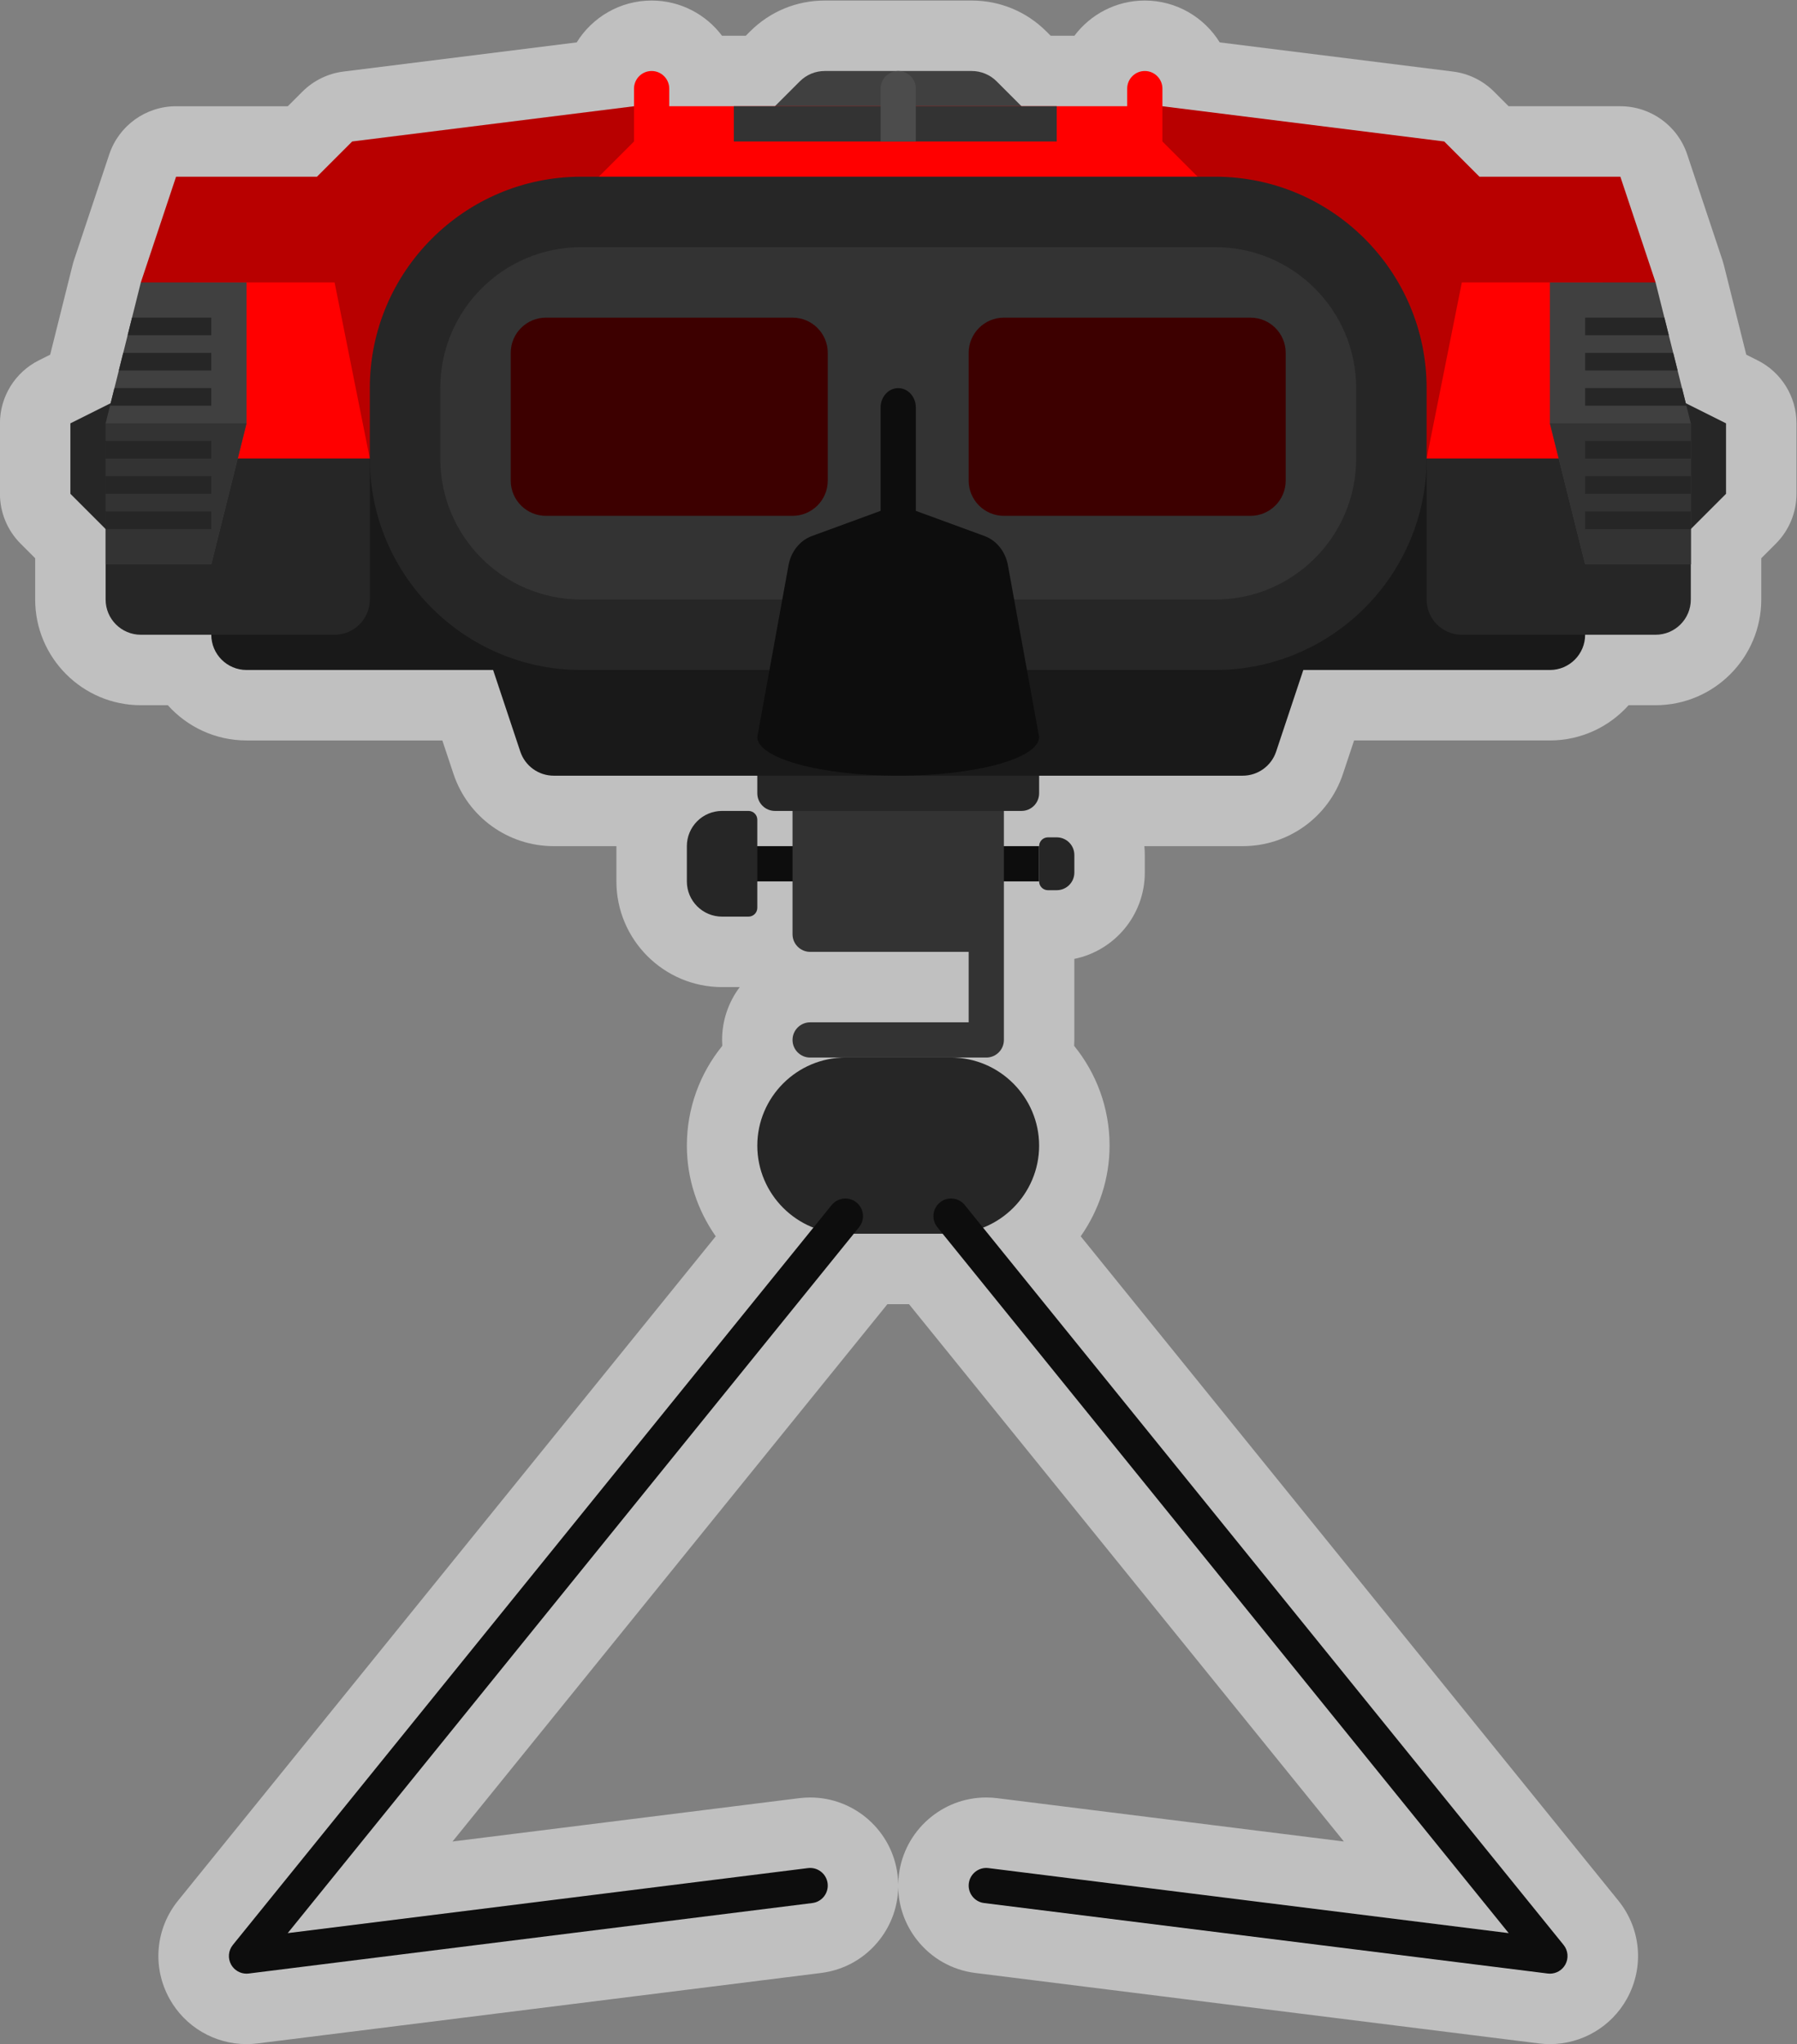 <?xml version="1.0" encoding="UTF-8" standalone="no"?>
<svg
   xmlns:dc="http://purl.org/dc/elements/1.1/"
   xmlns:cc="http://creativecommons.org/ns#"
   xmlns:rdf="http://www.w3.org/1999/02/22-rdf-syntax-ns#"
   xmlns:svg="http://www.w3.org/2000/svg"
   xmlns="http://www.w3.org/2000/svg"
   viewBox="0 0 272 309.333"
   height="309.333"
   width="272"
   xml:space="preserve"
   id="svg2"
   version="1.1"><rect x="0" y="0" width="272" height="309.333" fill="#808080" stroke="none"/><defs
     id="defs6"><clipPath
       id="clipPath18"
       clipPathUnits="userSpaceOnUse"><path
         id="path16"
         d="M 0,256 H 256 V 0 H 0 Z" /></clipPath><clipPath
       id="clipPath26"
       clipPathUnits="userSpaceOnUse"><path
         id="path24"
         d="M 26,244 H 230 V 12 H 26 Z" /></clipPath></defs><g
     transform="matrix(1.333,0,0,-1.333,-34.667,325.333)"
     id="g10"><g
       id="g12"><g
         clip-path="url(#clipPath18)"
         id="g14"><g
           id="g20"><g
             id="g22" /><g
             id="g34"><g
               style="opacity:0.5"
               id="g32"
               clip-path="url(#clipPath26)"><g
                 id="g30"
                 transform="translate(128.077,31.238)"><path
                   id="path28"
                   style="fill:#ffffff;fill-opacity:1;fill-rule:nonzero;stroke:none"
                   d="m 0,0 c -0.045,-0.365 -0.071,-0.729 -0.077,-1.092 -0.006,0.364 -0.032,0.73 -0.078,1.096 -0.622,4.991 -4.887,8.758 -9.92,8.758 -0.413,0 -0.831,-0.027 -1.242,-0.077 L -50.686,3.764 -1.306,64.762 H 1.151 L 50.531,3.764 11.163,8.685 C 10.77,8.735 10.342,8.763 9.918,8.763 4.887,8.763 0.623,4.996 0,0 m 97.501,171.917 -1.281,0.641 -0.036,0.144 -0.214,0.857 -2.286,9.143 c -0.05,0.198 -0.107,0.395 -0.171,0.59 l -4,12 c -1.089,3.266 -4.147,5.47 -7.59,5.47 H 69.236 l -1.656,1.656 c -1.259,1.259 -2.899,2.061 -4.665,2.282 l -26.483,3.31 c -1.764,2.849 -4.919,4.752 -8.509,4.752 -3.265,0 -6.169,-1.573 -7.995,-4 h -2.005 -0.687 l -0.485,0.485 c -2.266,2.267 -5.279,3.515 -8.485,3.515 H -8.42 c -3.206,0 -6.219,-1.248 -8.486,-3.515 l -0.485,-0.485 h -1.353 -1.338 c -1.826,2.427 -4.73,4 -7.995,4 -3.59,0 -6.745,-1.903 -8.509,-4.752 l -26.483,-3.31 c -1.765,-0.221 -3.407,-1.023 -4.665,-2.282 l -1.657,-1.656 h -12.686 c -3.444,0 -6.501,-2.204 -7.59,-5.47 l -4,-12 c -0.064,-0.195 -0.122,-0.392 -0.171,-0.59 l -2.286,-9.143 -0.214,-0.857 -0.037,-0.144 -1.28,-0.641 c -2.71,-1.355 -4.422,-4.125 -4.422,-7.155 v -8 c 0,-2.122 0.843,-4.157 2.343,-5.657 l 1.657,-1.657 v -0.686 -4 c 0,-6.617 5.383,-12 12,-12 h 3.063 c 2.199,-2.454 5.39,-4 8.937,-4 h 22.234 l 1.265,-3.795 c 1.636,-4.908 6.211,-8.205 11.384,-8.205 h 7.117 v -4 c 0,-6.617 5.383,-12 12,-12 h 2.005 c -1.259,-1.673 -2.005,-3.751 -2.005,-6 0,-0.226 0.007,-0.449 0.022,-0.671 -2.514,-3.096 -4.022,-7.039 -4.022,-11.329 0,-3.739 1.197,-7.322 3.278,-10.292 L -81.85,-2.946 c -2.581,-3.193 -2.96,-7.569 -0.966,-11.153 1.761,-3.169 5.11,-5.139 8.738,-5.139 0.429,0 0.858,0.027 1.279,0.082 l 63.962,7.995 c 2.65,0.331 5.013,1.675 6.654,3.784 1.344,1.729 2.07,3.801 2.106,5.952 0.035,-2.151 0.762,-4.223 2.106,-5.952 1.641,-2.109 4.004,-3.453 6.656,-3.784 l 63.998,-8 c 0.382,-0.05 0.812,-0.077 1.241,-0.077 3.628,0 6.977,1.97 8.74,5.142 1.992,3.583 1.613,7.96 -0.968,11.149 L 20.645,72.47 c 2.081,2.97 3.278,6.553 3.278,10.292 0,4.29 -1.508,8.233 -4.023,11.329 0.015,0.222 0.023,0.445 0.023,0.671 v 9.201 c 4.558,0.929 8,4.97 8,9.799 v 2 c 0,0.337 -0.017,0.671 -0.05,1 H 39.04 c 5.173,0 9.748,3.297 11.384,8.205 l 1.264,3.795 h 22.235 c 3.546,0 6.738,1.546 8.936,4 h 3.064 c 6.617,0 12,5.383 12,12 v 4 0.686 l 1.657,1.657 c 1.5,1.5 2.343,3.535 2.343,5.657 v 8 c 0,3.03 -1.712,5.8 -4.422,7.155" /></g></g></g></g><g
           transform="translate(142,232)"
           id="g36"><path
             id="path38"
             style="fill:#404040;fill-opacity:1;fill-rule:nonzero;stroke:none"
             d="M 0,0 -2.828,2.829 C -3.578,3.579 -4.596,4 -5.657,4 h -16.686 c -1.061,0 -2.078,-0.421 -2.828,-1.171 L -28,0 -30,-4 H 2 Z" /></g><path
           id="path40"
           style="fill:#0d0d0d;fill-opacity:1;fill-rule:nonzero;stroke:none"
           d="m 144,144 h -36 v 4 h 36 z" /><g
           transform="translate(116,160)"
           id="g42"><path
             id="path44"
             style="fill:#333333;fill-opacity:1;fill-rule:nonzero;stroke:none"
             d="m 0,0 v -8 -14 c 0,-1.104 0.896,-2 2,-2 h 18 v -8 H 2 c -1.104,0 -2,-0.896 -2,-2 0,-1.104 0.896,-2 2,-2 h 20 c 1.104,0 2,0.896 2,2 v 10 16 8 z" /></g><g
           transform="translate(210,224)"
           id="g46"><path
             id="path48"
             style="fill:#b80000;fill-opacity:1;fill-rule:nonzero;stroke:none"
             d="m 0,0 h -16 l -4,4 -32,4 -4,-4 h -52 l -4,4 -32,-4 -4,-4 h -16 l -4,-12 10,-20 H -6 l 10,20 z" /></g><g
           transform="translate(158,228)"
           id="g50"><path
             id="path52"
             style="fill:#ff0000;fill-opacity:1;fill-rule:nonzero;stroke:none"
             d="M 0,0 V 0 6 C 0,7.104 -0.896,8 -2,8 -3.104,8 -4,7.104 -4,6 V 4 h -52 v 2 c 0,1.104 -0.896,2 -2,2 -1.104,0 -2,-0.896 -2,-2 V 0 l -4,-4 H 4 Z" /></g><g
           transform="translate(142,152)"
           id="g54"><path
             id="path56"
             style="fill:#262626;fill-opacity:1;fill-rule:nonzero;stroke:none"
             d="m 0,0 h -28 c -1.104,0 -2,0.896 -2,2 V 12 H 2 V 2 C 2,0.896 1.104,0 0,0" /></g><g
           transform="translate(68,192)"
           id="g58"><path
             id="path60"
             style="fill:#ff0000;fill-opacity:1;fill-rule:nonzero;stroke:none"
             d="M 0,0 H -20 V 20 H -4 Z" /></g><g
           transform="translate(188,192)"
           id="g62"><path
             id="path64"
             style="fill:#ff0000;fill-opacity:1;fill-rule:nonzero;stroke:none"
             d="M 0,0 H 20 V 20 H 4 Z" /></g><g
           transform="translate(50,192)"
           id="g66"><path
             id="path68"
             style="fill:#191919;fill-opacity:1;fill-rule:nonzero;stroke:none"
             d="m 0,0 v -20 c 0,-2.209 1.791,-4 4,-4 h 28 l 3.088,-9.265 C 35.633,-34.898 37.161,-36 38.883,-36 h 78.234 c 1.722,0 3.25,1.102 3.795,2.735 L 124,-24 h 28 c 2.209,0 4,1.791 4,4 V 0 Z" /></g><g
           transform="translate(164,224)"
           id="g70"><path
             id="path72"
             style="fill:#262626;fill-opacity:1;fill-rule:nonzero;stroke:none"
             d="m 0,0 h -72 c -13.233,0 -24,-10.767 -24,-24 v -8 c 0,-13.233 10.767,-24 24,-24 H 0 c 13.233,0 24,10.767 24,24 v 8 C 24,-10.767 13.233,0 0,0" /></g><g
           transform="translate(164,176)"
           id="g74"><path
             id="path76"
             style="fill:#333333;fill-opacity:1;fill-rule:nonzero;stroke:none"
             d="m 0,0 h -72 c -8.836,0 -16,7.164 -16,16 v 8 c 0,8.836 7.164,16 16,16 H 0 C 8.837,40 16,32.836 16,24 V 16 C 16,7.164 8.837,0 0,0" /></g><g
           transform="translate(38,184)"
           id="g78"><path
             id="path80"
             style="fill:#262626;fill-opacity:1;fill-rule:nonzero;stroke:none"
             d="m 0,0 -4,4 v 8 l 8,4 z" /></g><g
           transform="translate(42,172)"
           id="g82"><path
             id="path84"
             style="fill:#262626;fill-opacity:1;fill-rule:nonzero;stroke:none"
             d="m 0,0 h 22 c 2.209,0 4,1.791 4,4 V 20 H 0 c -2.209,0 -4,-1.791 -4,-4 V 4 C -4,1.791 -2.209,0 0,0" /></g><g
           transform="translate(214,172)"
           id="g86"><path
             id="path88"
             style="fill:#262626;fill-opacity:1;fill-rule:nonzero;stroke:none"
             d="m 0,0 h -22 c -2.209,0 -4,1.791 -4,4 V 20 H 0 c 2.209,0 4,-1.791 4,-4 V 4 C 4,1.791 2.209,0 0,0" /></g><g
           transform="translate(38,180)"
           id="g90"><path
             id="path92"
             style="fill:#404040;fill-opacity:1;fill-rule:nonzero;stroke:none"
             d="m 0,0 h 12 l 4,16 V 32 H 4 L 0,16 Z" /></g><g
           transform="translate(54,196)"
           id="g94"><path
             id="path96"
             style="fill:#333333;fill-opacity:1;fill-rule:nonzero;stroke:none"
             d="M 0,0 H -16 V -16 H -4 Z" /></g><g
           transform="translate(116,185.5)"
           id="g98"><path
             id="path100"
             style="fill:#3d0000;fill-opacity:1;fill-rule:nonzero;stroke:none"
             d="m 0,0 h -28 c -2.209,0 -4,1.791 -4,4 v 14.5 c 0,2.209 1.791,4 4,4 H 0 c 2.209,0 4,-1.791 4,-4 V 4 C 4,1.791 2.209,0 0,0" /></g><g
           transform="translate(168,185.5)"
           id="g102"><path
             id="path104"
             style="fill:#3d0000;fill-opacity:1;fill-rule:nonzero;stroke:none"
             d="m 0,0 h -28 c -2.209,0 -4,1.791 -4,4 v 14.5 c 0,2.209 1.791,4 4,4 H 0 c 2.209,0 4,-1.791 4,-4 V 4 C 4,1.791 2.209,0 0,0" /></g><path
           id="path106"
           style="fill:#333333;fill-opacity:1;fill-rule:nonzero;stroke:none"
           d="m 146,228 h -36.667 v 4 H 146 Z" /><g
           transform="translate(130,228)"
           id="g108"><path
             id="path110"
             style="fill:#4c4c4c;fill-opacity:1;fill-rule:nonzero;stroke:none"
             d="m 0,0 h -4 v 6 c 0,1.104 0.896,2 2,2 1.104,0 2,-0.896 2,-2 z" /></g><path
           id="path112"
           style="fill:#262626;fill-opacity:1;fill-rule:nonzero;stroke:none"
           d="M 50,192 H 38 v 2 h 12 z" /><path
           id="path114"
           style="fill:#262626;fill-opacity:1;fill-rule:nonzero;stroke:none"
           d="M 50,188 H 38 v 2 h 12 z" /><path
           id="path116"
           style="fill:#262626;fill-opacity:1;fill-rule:nonzero;stroke:none"
           d="M 50,184 H 38 v 2 h 12 z" /><g
           transform="translate(50,198)"
           id="g118"><path
             id="path120"
             style="fill:#262626;fill-opacity:1;fill-rule:nonzero;stroke:none"
             d="M 0,0 V 2 H -11 L -11.5,0 Z" /></g><g
           transform="translate(50,204)"
           id="g122"><path
             id="path124"
             style="fill:#262626;fill-opacity:1;fill-rule:nonzero;stroke:none"
             d="m 0,0 h -10 l -0.5,-2 H 0 Z" /></g><g
           transform="translate(40.5,206)"
           id="g126"><path
             id="path128"
             style="fill:#262626;fill-opacity:1;fill-rule:nonzero;stroke:none"
             d="m 0,0 h 9.5 v 2 h -9 z" /></g><g
           transform="translate(218,184)"
           id="g130"><path
             id="path132"
             style="fill:#262626;fill-opacity:1;fill-rule:nonzero;stroke:none"
             d="m 0,0 4,4 v 8 l -8,4 z" /></g><g
           transform="translate(218,180)"
           id="g134"><path
             id="path136"
             style="fill:#404040;fill-opacity:1;fill-rule:nonzero;stroke:none"
             d="m 0,0 h -12 l -4,16 V 32 H -4 L 0,16 Z" /></g><g
           transform="translate(202,196)"
           id="g138"><path
             id="path140"
             style="fill:#333333;fill-opacity:1;fill-rule:nonzero;stroke:none"
             d="M 0,0 H 16 V -16 H 4 Z" /></g><path
           id="path142"
           style="fill:#262626;fill-opacity:1;fill-rule:nonzero;stroke:none"
           d="m 206,192 h 12 v 2 h -12 z" /><path
           id="path144"
           style="fill:#262626;fill-opacity:1;fill-rule:nonzero;stroke:none"
           d="m 206,188 h 12 v 2 h -12 z" /><path
           id="path146"
           style="fill:#262626;fill-opacity:1;fill-rule:nonzero;stroke:none"
           d="m 206,184 h 12 v 2 h -12 z" /><g
           transform="translate(206,198)"
           id="g148"><path
             id="path150"
             style="fill:#262626;fill-opacity:1;fill-rule:nonzero;stroke:none"
             d="M 0,0 V 2 H 11 L 11.5,0 Z" /></g><g
           transform="translate(206,204)"
           id="g152"><path
             id="path154"
             style="fill:#262626;fill-opacity:1;fill-rule:nonzero;stroke:none"
             d="m 0,0 h 10 l 0.5,-2 H 0 Z" /></g><g
           transform="translate(215.5,206)"
           id="g156"><path
             id="path158"
             style="fill:#262626;fill-opacity:1;fill-rule:nonzero;stroke:none"
             d="m 0,0 h -9.5 v 2 h 9 z" /></g><g
           transform="translate(111,140)"
           id="g160"><path
             id="path162"
             style="fill:#262626;fill-opacity:1;fill-rule:nonzero;stroke:none"
             d="m 0,0 h -3 c -2.209,0 -4,1.791 -4,4 v 4 c 0,2.209 1.791,4 4,4 h 3 c 0.552,0 1,-0.448 1,-1 V 1 C 1,0.448 0.552,0 0,0" /></g><g
           transform="translate(146,143)"
           id="g164"><path
             id="path166"
             style="fill:#262626;fill-opacity:1;fill-rule:nonzero;stroke:none"
             d="m 0,0 h -1 c -0.553,0 -1,0.448 -1,1 v 4 c 0,0.552 0.447,1 1,1 H 0 C 1.104,6 2,5.104 2,4 V 2 C 2,0.896 1.104,0 0,0" /></g><g
           transform="translate(134,104)"
           id="g168"><path
             id="path170"
             style="fill:#262626;fill-opacity:1;fill-rule:nonzero;stroke:none"
             d="m 0,0 h -12 c -5.5,0 -10,4.5 -10,10 0,5.5 4.5,10 10,10 H 0 C 5.5,20 10,15.5 10,10 10,4.5 5.5,0 0,0" /></g><g
           transform="translate(202.001,20)"
           id="g172"><path
             id="path174"
             style="fill:#0d0d0d;fill-opacity:1;fill-rule:nonzero;stroke:none"
             d="m 0,0 c -0.083,0 -0.166,0.005 -0.249,0.016 l -64,8 c -1.096,0.136 -1.873,1.136 -1.736,2.232 0.136,1.097 1.142,1.876 2.232,1.736 L -4.68,4.601 -69.556,84.741 c -0.694,0.86 -0.562,2.118 0.296,2.814 0.861,0.695 2.117,0.563 2.814,-0.296 l 68,-84 C 2.067,2.624 2.144,1.741 1.747,1.028 1.392,0.389 0.719,0 0,0" /></g><g
           transform="translate(53.999,20)"
           id="g176"><path
             id="path178"
             style="fill:#0d0d0d;fill-opacity:1;fill-rule:nonzero;stroke:none"
             d="m 0,0 c -0.719,0 -1.392,0.389 -1.748,1.028 -0.396,0.713 -0.319,1.596 0.194,2.231 l 68,84 c 0.696,0.859 1.955,0.99 2.813,0.296 0.859,-0.696 0.991,-1.954 0.296,-2.814 L 4.679,4.601 63.752,11.984 c 1.096,0.137 2.096,-0.64 2.233,-1.736 0.137,-1.096 -0.64,-2.096 -1.736,-2.232 l -64,-8 C 0.166,0.005 0.083,0 0,0" /></g><g
           transform="translate(140.455,179.896)"
           id="g180"><path
             id="path182"
             style="fill:#0d0d0d;fill-opacity:1;fill-rule:nonzero;stroke:none"
             d="m 0,0 c -0.281,1.548 -1.296,2.812 -2.657,3.312 l -7.798,2.858 v 11.734 c 0,1.215 -0.896,2.2 -2,2.2 -1.105,0 -2,-0.985 -2,-2.2 V 6.17 L -22.253,3.312 C -23.615,2.812 -24.629,1.548 -24.91,0 l -3.545,-19.496 c 0,-2.43 7.163,-4.4 16,-4.4 8.837,0 16,1.97 16,4.4 z" /></g></g></g></g></svg>